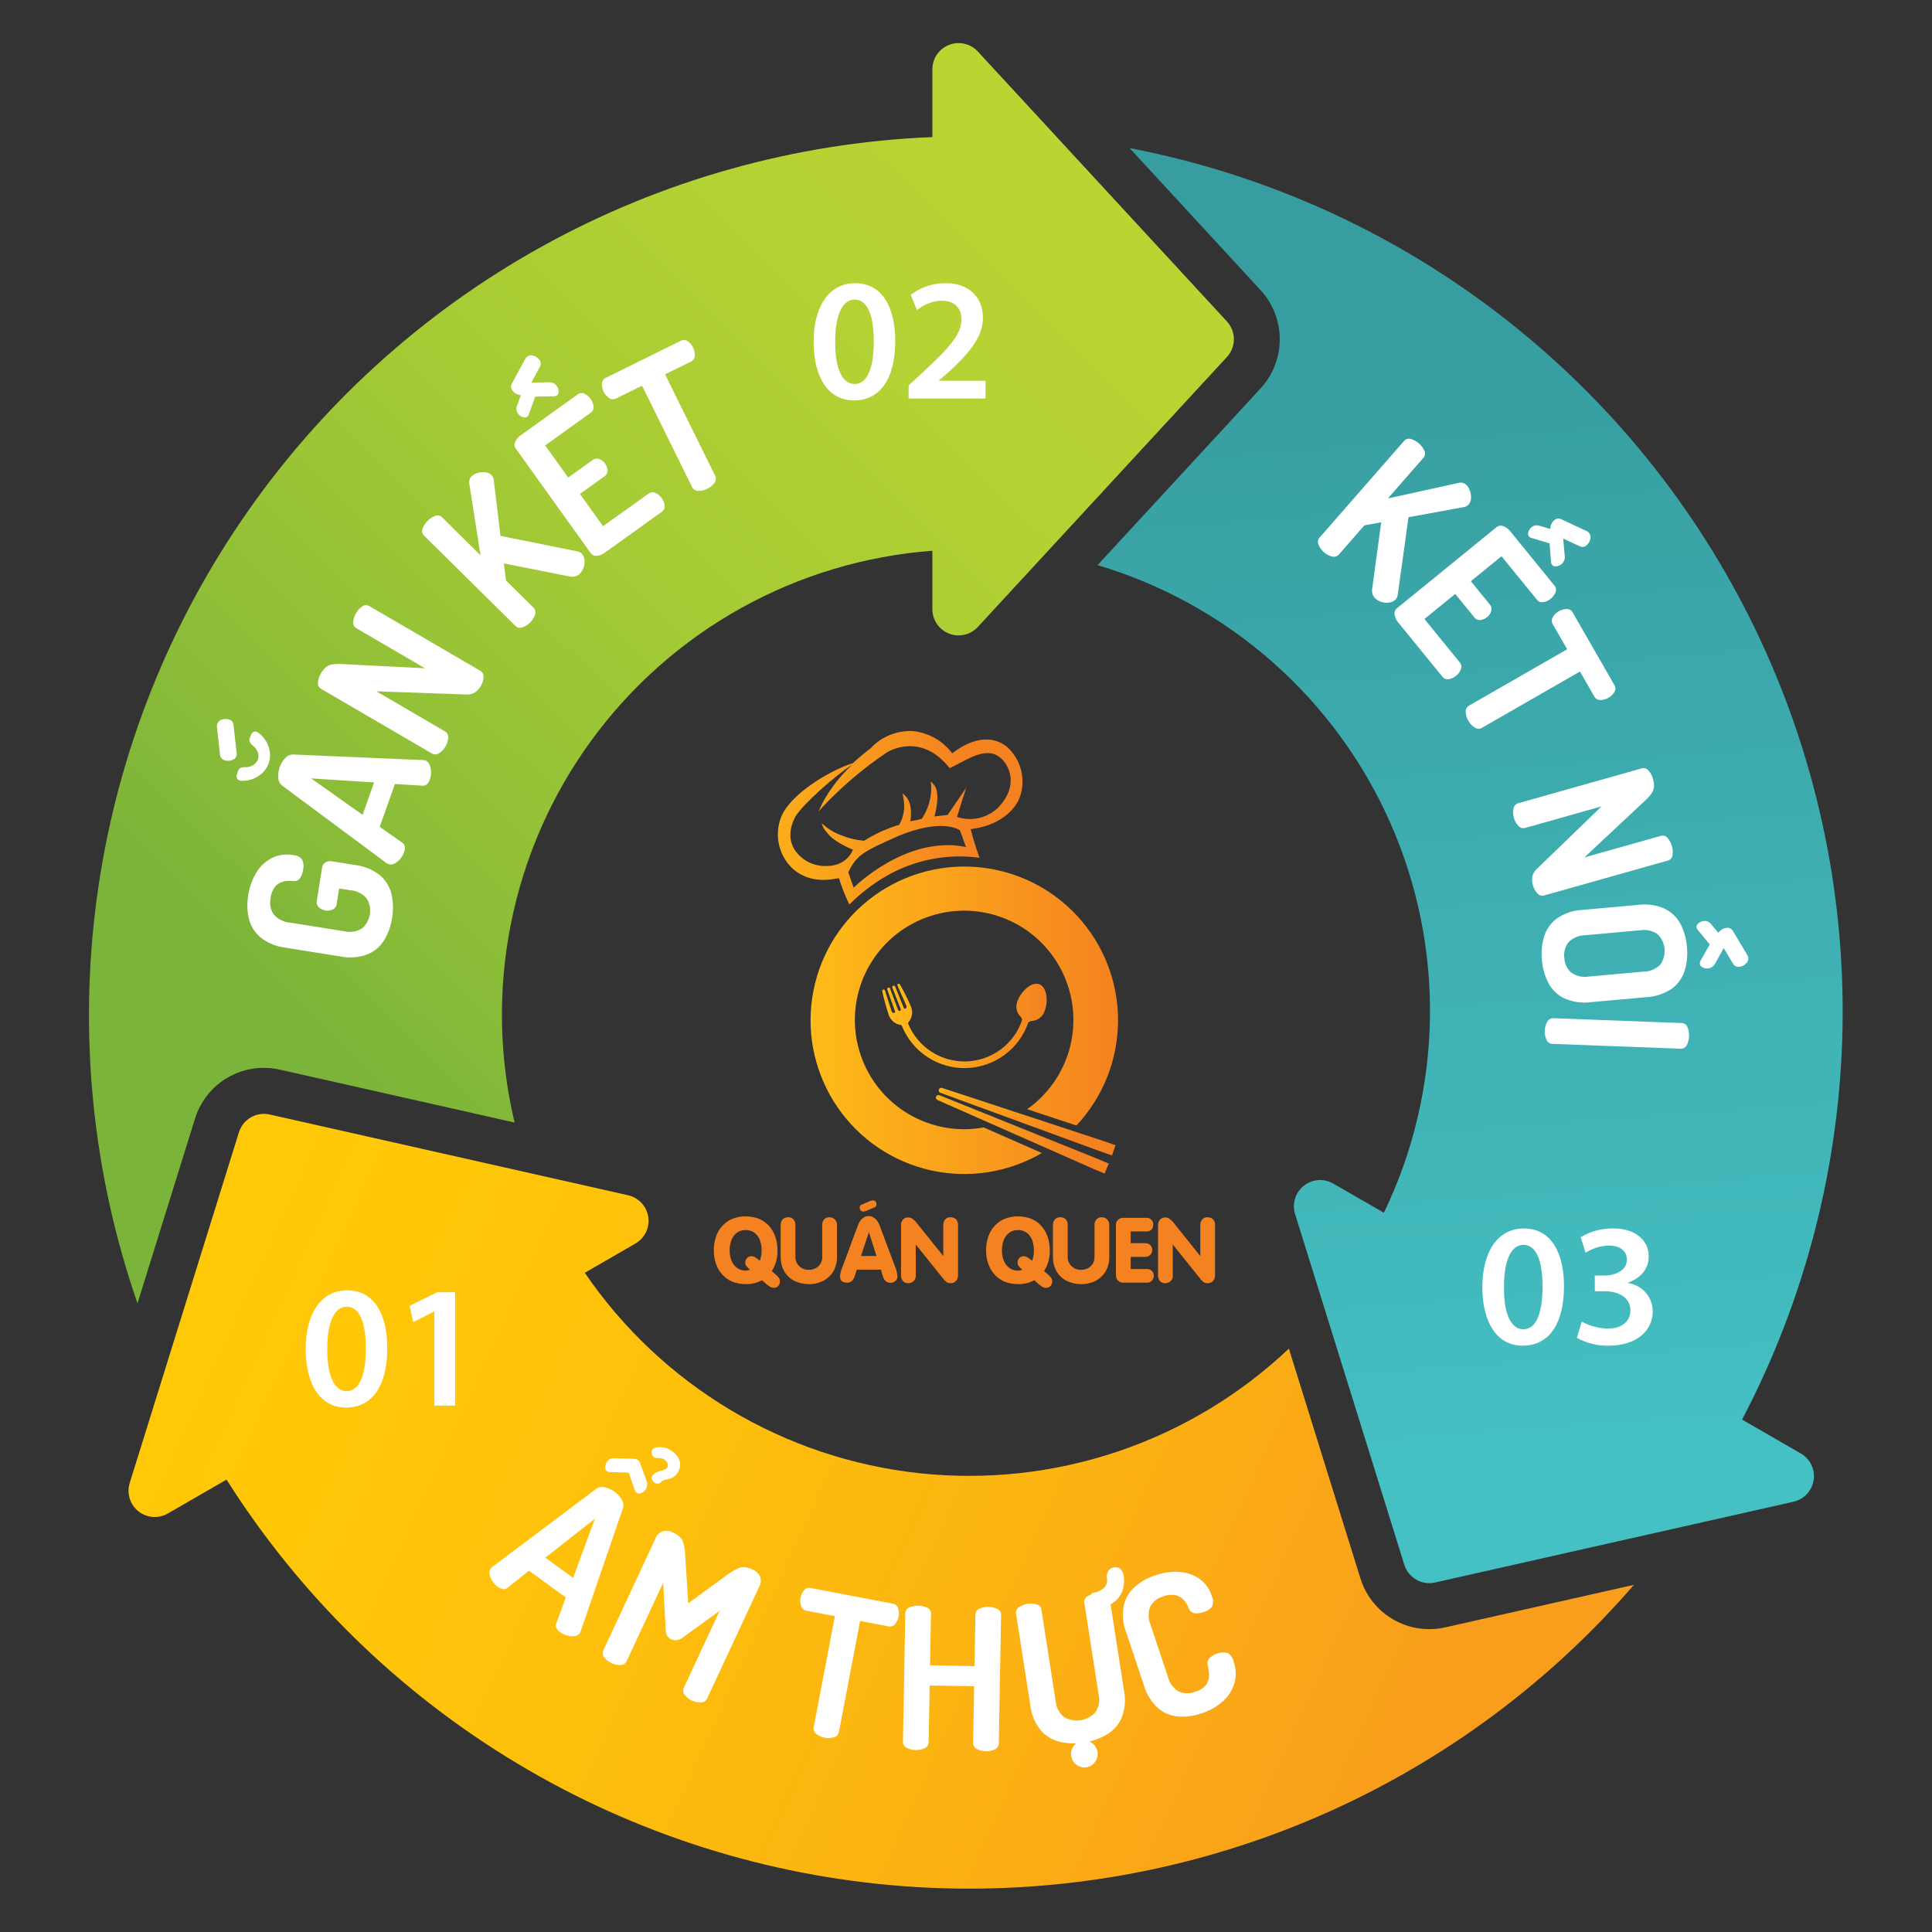 <svg width="380" height="380" viewBox="0 0 380 380" fill="none" xmlns="http://www.w3.org/2000/svg">
<rect x="0" y="0" width="380" height="380" fill="#333333" stroke="none"/>
<g opacity="0.35">
<path d="M352.759 295.372L282.271 311.259C281.007 311.547 279.68 311.348 278.557 310.701C277.433 310.054 276.596 309.006 276.211 307.768L254.723 238.781C254.416 237.79 254.415 236.73 254.721 235.739C255.026 234.748 255.623 233.872 256.433 233.226C257.244 232.579 258.231 232.192 259.265 232.115C260.299 232.038 261.332 232.275 262.23 232.794L272.196 238.528C277.945 226.597 281.034 213.56 281.25 200.318C281.466 187.077 278.804 173.946 273.448 161.834C268.092 149.722 260.17 138.917 250.229 130.167C240.288 121.416 228.565 114.929 215.871 111.153L247.977 76.356C250.377 73.725 251.707 70.293 251.707 66.733C251.707 63.172 250.377 59.74 247.977 57.11L222.166 29.12C248.659 34.211 273.594 45.432 294.975 61.884C316.357 78.337 333.591 99.564 345.3 123.87C357.009 148.175 362.867 174.883 362.407 201.857C361.946 228.832 355.18 255.324 342.648 279.216L354.188 285.872C355.089 286.389 355.813 287.165 356.265 288.1C356.717 289.035 356.876 290.084 356.721 291.111C356.567 292.138 356.106 293.094 355.399 293.854C354.692 294.615 353.772 295.144 352.759 295.372Z" fill="#231F20"/>
<path d="M241.325 63.228L192.33 10.133C191.627 9.371 190.71 8.838 189.699 8.605C188.688 8.372 187.63 8.45 186.664 8.827C185.697 9.205 184.868 9.865 184.283 10.722C183.698 11.579 183.385 12.592 183.385 13.63V26.96C156.428 28.05 130.1 35.435 106.508 48.524C82.915 61.612 62.714 80.04 47.52 102.335C32.325 124.629 22.56 150.17 19.005 176.914C15.449 203.658 18.203 230.863 27.045 256.353L38.36 220.015C39.251 217.118 41.05 214.584 43.49 212.788C45.931 210.991 48.885 210.026 51.916 210.037C52.968 210.037 54.016 210.154 55.042 210.385L101.218 220.793C98.148 207.911 97.911 194.516 100.522 181.533C103.134 168.551 108.532 156.29 116.344 145.596C124.156 134.903 134.195 126.033 145.77 119.598C157.344 113.163 170.177 109.317 183.382 108.325V119.821C183.382 120.858 183.695 121.872 184.28 122.728C184.865 123.585 185.694 124.246 186.661 124.623C187.627 125.001 188.684 125.079 189.695 124.846C190.706 124.613 191.624 124.08 192.327 123.318L241.321 70.222C242.201 69.27 242.69 68.022 242.691 66.726C242.691 65.43 242.203 64.181 241.325 63.228Z" fill="#231F20"/>
<path d="M51.185 219.141C51.45 219.102 51.718 219.085 51.986 219.089C51.964 219.089 51.94 219.081 51.916 219.081C51.671 219.083 51.427 219.103 51.185 219.141Z" fill="#231F20"/>
<path d="M281.204 311.379C280.938 311.383 280.671 311.366 280.407 311.329C280.648 311.366 280.891 311.385 281.134 311.387C281.157 311.387 281.181 311.379 281.204 311.379Z" fill="#231F20"/>
<path d="M284.259 320.083C280.777 320.869 277.127 320.314 274.036 318.529C270.945 316.744 268.639 313.861 267.579 310.453L253.505 265.259C243.883 274.359 232.402 281.261 219.853 285.491C207.304 289.721 193.987 291.176 180.82 289.758C167.654 288.339 154.952 284.08 143.592 277.274C132.232 270.468 122.485 261.278 115.023 250.338L124.979 244.59C125.879 244.072 126.602 243.294 127.052 242.358C127.502 241.423 127.66 240.373 127.504 239.346C127.348 238.32 126.885 237.364 126.177 236.605C125.469 235.845 124.548 235.317 123.535 235.09L53.05 219.208C51.786 218.923 50.461 219.124 49.339 219.772C48.216 220.42 47.379 221.467 46.994 222.705L25.511 291.686C25.203 292.677 25.2 293.738 25.504 294.73C25.808 295.722 26.404 296.599 27.214 297.247C28.024 297.895 29.011 298.283 30.046 298.361C31.08 298.44 32.114 298.204 33.013 297.685L44.556 291.02C58.98 313.82 78.539 332.928 101.67 346.815C124.801 360.702 150.861 368.982 177.765 370.993C204.669 373.004 231.671 368.691 256.609 358.397C281.548 348.104 303.731 332.117 321.384 311.714L284.259 320.083Z" fill="#231F20"/>
</g>
<path d="M352.758 295.372L282.271 311.258C281.007 311.547 279.68 311.348 278.557 310.701C277.433 310.053 276.595 309.006 276.211 307.768L254.723 238.781C254.416 237.79 254.415 236.73 254.72 235.739C255.025 234.748 255.622 233.872 256.433 233.225C257.244 232.579 258.231 232.192 259.265 232.115C260.299 232.038 261.332 232.274 262.23 232.794L272.196 238.528C277.945 226.597 281.034 213.56 281.25 200.318C281.466 187.076 278.804 173.946 273.448 161.834C268.092 149.721 260.169 138.917 250.228 130.166C240.287 121.416 228.565 114.929 215.871 111.153L247.977 76.355C250.377 73.725 251.707 70.293 251.707 66.733C251.707 63.172 250.377 59.74 247.977 57.11L222.165 29.12C248.659 34.211 273.594 45.432 294.975 61.884C316.356 78.337 333.591 99.564 345.3 123.869C357.009 148.175 362.867 174.883 362.407 201.857C361.946 228.832 355.179 255.324 342.648 279.216L354.188 285.872C355.088 286.388 355.812 287.165 356.264 288.1C356.716 289.034 356.876 290.084 356.721 291.111C356.567 292.137 356.106 293.094 355.399 293.854C354.692 294.614 353.771 295.144 352.758 295.372Z" fill="url(#paint0_linear_159_3269)"/>
<path d="M241.325 63.228L192.33 10.133C191.627 9.371 190.71 8.838 189.699 8.605C188.688 8.372 187.63 8.45 186.664 8.827C185.697 9.205 184.868 9.865 184.283 10.722C183.698 11.579 183.385 12.592 183.385 13.63V26.96C156.428 28.05 130.1 35.435 106.508 48.524C82.915 61.612 62.714 80.04 47.52 102.335C32.325 124.629 22.56 150.17 19.005 176.914C15.449 203.658 18.203 230.863 27.045 256.353L38.36 220.015C39.251 217.118 41.05 214.584 43.49 212.788C45.931 210.991 48.885 210.026 51.916 210.037C52.968 210.037 54.016 210.154 55.042 210.385L101.218 220.793C98.148 207.911 97.911 194.516 100.522 181.533C103.134 168.551 108.532 156.29 116.344 145.596C124.156 134.903 134.195 126.033 145.77 119.598C157.344 113.163 170.177 109.317 183.382 108.325V119.821C183.382 120.858 183.695 121.872 184.28 122.728C184.865 123.585 185.694 124.246 186.661 124.623C187.627 125.001 188.684 125.079 189.695 124.846C190.706 124.613 191.624 124.08 192.327 123.318L241.321 70.222C242.201 69.27 242.69 68.022 242.691 66.726C242.691 65.43 242.203 64.181 241.325 63.228Z" fill="url(#paint1_linear_159_3269)"/>
<path d="M51.185 219.14C51.45 219.102 51.718 219.085 51.986 219.089C51.964 219.089 51.94 219.081 51.916 219.081C51.671 219.083 51.427 219.103 51.185 219.14Z" fill="url(#paint2_linear_159_3269)"/>
<path d="M281.204 311.379C280.938 311.383 280.671 311.366 280.407 311.329C280.648 311.365 280.891 311.385 281.134 311.387C281.157 311.387 281.181 311.379 281.204 311.379Z" fill="url(#paint3_linear_159_3269)"/>
<path d="M284.259 320.083C280.777 320.869 277.127 320.314 274.036 318.529C270.945 316.744 268.639 313.861 267.579 310.453L253.505 265.259C243.883 274.359 232.402 281.261 219.853 285.491C207.304 289.721 193.987 291.176 180.82 289.758C167.654 288.339 154.952 284.08 143.592 277.274C132.232 270.468 122.485 261.278 115.023 250.338L124.979 244.59C125.879 244.072 126.602 243.294 127.052 242.358C127.502 241.423 127.66 240.373 127.504 239.346C127.348 238.32 126.885 237.364 126.177 236.605C125.469 235.845 124.548 235.317 123.535 235.09L53.05 219.208C51.786 218.923 50.461 219.124 49.339 219.772C48.216 220.42 47.379 221.467 46.994 222.705L25.511 291.686C25.203 292.677 25.2 293.738 25.504 294.73C25.808 295.722 26.404 296.599 27.214 297.247C28.024 297.895 29.011 298.283 30.046 298.361C31.08 298.44 32.114 298.204 33.013 297.685L44.556 291.02C58.98 313.82 78.539 332.928 101.67 346.815C124.801 360.702 150.861 368.982 177.765 370.993C204.669 373.004 231.671 368.691 256.609 358.397C281.548 348.104 303.731 332.117 321.384 311.714L284.259 320.083Z" fill="url(#paint4_linear_159_3269)"/>
<path d="M76.176 265.18C76.176 272.35 73.362 276.846 68.046 276.846C62.9 276.846 60.155 272.179 60.12 265.387C60.12 258.458 63.072 253.791 68.286 253.791C73.671 253.791 76.176 258.593 76.176 265.18ZM64.375 265.387C64.34 270.807 65.85 273.62 68.181 273.62C70.652 273.62 71.957 270.602 71.957 265.25C71.957 260.068 70.722 257.017 68.181 257.017C65.918 257.017 64.34 259.795 64.375 265.387Z" fill="white"/>
<path d="M85.434 257.977H85.364L81.282 260.035L80.562 256.845L85.981 254.169H89.516V276.468H85.434V257.977Z" fill="white"/>
<path d="M176.081 67.09C176.081 74.261 173.267 78.756 167.95 78.756C162.806 78.756 160.06 74.089 160.025 67.297C160.025 60.368 162.976 55.701 168.191 55.701C173.577 55.701 176.081 60.504 176.081 67.09ZM164.28 67.297C164.244 72.717 165.755 75.53 168.087 75.53C170.558 75.53 171.861 72.512 171.861 67.16C171.861 61.978 170.626 58.927 168.087 58.927C165.824 58.927 164.244 61.705 164.275 67.297H164.28Z" fill="white"/>
<path d="M178.716 78.378V75.805L181.359 73.369C186.607 68.497 189.078 65.822 189.112 62.871C189.112 60.882 188.044 59.135 185.133 59.135C183.385 59.223 181.712 59.873 180.363 60.988L179.128 57.999C181.093 56.484 183.51 55.674 185.991 55.701C190.93 55.701 193.331 58.824 193.331 62.459C193.331 66.37 190.518 69.526 186.642 73.133L184.687 74.814V74.883H193.846V78.382L178.716 78.378Z" fill="white"/>
<path d="M307.615 253.011C307.615 260.181 304.8 264.676 299.484 264.676C294.339 264.676 291.593 260.01 291.558 253.218C291.558 246.288 294.51 241.621 299.724 241.621C305.11 241.621 307.615 246.424 307.615 253.011ZM295.814 253.218C295.779 258.637 297.289 261.451 299.62 261.451C302.091 261.451 303.395 258.432 303.395 253.08C303.395 247.899 302.16 244.847 299.62 244.847C297.357 244.847 295.781 247.626 295.814 253.218Z" fill="white"/>
<path d="M311.109 259.94C312.666 260.801 314.407 261.272 316.186 261.313C319.41 261.313 320.715 259.498 320.68 257.745C320.68 255.104 318.21 253.972 315.636 253.972H313.68V250.884H315.569C317.524 250.884 319.994 249.992 319.994 247.763C319.994 246.253 318.862 244.983 316.426 244.983C314.806 245.031 313.228 245.517 311.863 246.391L310.902 243.337C312.838 242.175 315.061 241.58 317.318 241.621C321.916 241.621 324.282 244.16 324.282 247.076C324.282 249.409 322.91 251.332 320.165 252.29V252.36C321.518 252.534 322.761 253.194 323.664 254.216C324.567 255.238 325.069 256.554 325.075 257.918C325.075 261.691 321.92 264.677 316.396 264.677C314.214 264.73 312.057 264.197 310.152 263.132L311.109 259.94Z" fill="white"/>
<path d="M149.873 251.803C148.888 252.337 147.78 252.603 146.661 252.573C145.785 252.58 144.917 252.422 144.099 252.11C143.346 251.807 142.67 251.342 142.118 250.748C141.549 250.14 141.115 249.42 140.844 248.633C140.536 247.767 140.385 246.854 140.399 245.935C140.384 245.004 140.534 244.078 140.844 243.201C141.105 242.403 141.541 241.674 142.12 241.066C142.398 240.768 142.707 240.501 143.041 240.267C143.372 240.039 143.728 239.849 144.102 239.703C145.753 239.087 147.57 239.087 149.22 239.703C149.602 239.848 149.965 240.04 150.299 240.275C150.628 240.506 150.931 240.771 151.203 241.066C151.767 241.676 152.198 242.395 152.47 243.18C152.783 244.062 152.937 244.994 152.923 245.93C152.965 247.373 152.572 248.794 151.794 250.009C151.882 250.091 152.132 250.307 152.547 250.656C152.768 250.842 152.97 251.049 153.15 251.276C153.311 251.492 153.4 251.754 153.404 252.023C153.415 252.362 153.292 252.691 153.062 252.94C152.953 253.052 152.822 253.142 152.678 253.203C152.534 253.265 152.379 253.297 152.222 253.299C151.931 253.301 151.645 253.219 151.399 253.063C151.064 252.848 150.751 252.603 150.462 252.33C150.253 252.137 150.105 252.003 150.02 251.927C149.941 251.857 149.89 251.813 149.873 251.803ZM146.663 241.94C146.026 241.919 145.401 242.116 144.892 242.499C144.417 242.878 144.057 243.382 143.85 243.954C143.62 244.587 143.507 245.257 143.515 245.932C143.507 246.507 143.589 247.08 143.76 247.63C143.904 248.103 144.145 248.541 144.465 248.918C144.731 249.232 145.062 249.483 145.436 249.654C145.81 249.825 146.218 249.911 146.629 249.906C146.936 249.888 147.24 249.839 147.536 249.757C147.254 249.522 146.996 249.258 146.768 248.97C146.64 248.78 146.579 248.553 146.594 248.325C146.587 248.161 146.614 247.997 146.672 247.844C146.731 247.691 146.82 247.551 146.934 247.433C147.043 247.317 147.176 247.225 147.323 247.163C147.47 247.102 147.628 247.072 147.788 247.076C148.051 247.086 148.307 247.159 148.535 247.289C148.854 247.497 149.157 247.727 149.442 247.979C149.692 247.324 149.813 246.627 149.8 245.926C149.809 245.252 149.701 244.581 149.48 243.944C149.273 243.372 148.91 242.87 148.433 242.493C147.925 242.109 147.299 241.914 146.663 241.94Z" fill="#F58220"/>
<path d="M156.449 240.962V247.145C156.43 247.501 156.489 247.856 156.621 248.187C156.754 248.517 156.957 248.815 157.217 249.059C157.72 249.526 158.387 249.777 159.074 249.757C159.774 249.782 160.456 249.531 160.974 249.059C161.23 248.814 161.43 248.515 161.559 248.185C161.688 247.854 161.743 247.499 161.721 247.145V240.962C161.706 240.754 161.733 240.546 161.8 240.349C161.868 240.152 161.975 239.971 162.115 239.817C162.25 239.683 162.412 239.578 162.59 239.509C162.768 239.44 162.958 239.408 163.149 239.416C163.543 239.417 163.922 239.567 164.209 239.835C164.352 239.984 164.463 240.161 164.534 240.355C164.604 240.549 164.634 240.756 164.62 240.962V247.145C164.651 248.151 164.409 249.147 163.921 250.027C163.46 250.829 162.779 251.483 161.958 251.91C161.067 252.366 160.077 252.594 159.076 252.574C158.079 252.577 157.094 252.349 156.199 251.91C155.382 251.483 154.703 250.831 154.242 250.032C153.761 249.15 153.522 248.155 153.551 247.15V240.967C153.536 240.759 153.563 240.551 153.631 240.354C153.699 240.157 153.806 239.977 153.946 239.823C154.088 239.686 154.258 239.579 154.443 239.51C154.628 239.441 154.826 239.411 155.023 239.421C155.214 239.413 155.404 239.445 155.582 239.514C155.76 239.583 155.922 239.688 156.057 239.823C156.196 239.976 156.302 240.156 156.37 240.352C156.437 240.548 156.464 240.755 156.449 240.962Z" fill="#F58220"/>
<path d="M165.556 249.6L168.613 241.356C169.091 239.911 169.83 239.189 170.831 239.189C171.821 239.189 172.566 239.85 173.066 241.172L176.269 249.722C176.404 250.147 176.486 250.587 176.513 251.033C176.523 251.207 176.492 251.381 176.424 251.541C176.356 251.701 176.252 251.844 176.12 251.958C175.846 252.199 175.49 252.327 175.125 252.316C174.385 252.316 173.884 251.862 173.623 250.954L173.265 249.722H168.522L168.13 250.954C168.028 251.324 167.836 251.664 167.57 251.941C167.439 252.062 167.284 252.154 167.116 252.212C166.948 252.271 166.769 252.294 166.592 252.282C165.684 252.282 165.23 251.877 165.229 251.067C165.252 250.563 165.363 250.066 165.556 249.6ZM172.01 237.469L170.28 238.202C170.122 238.258 169.958 238.296 169.792 238.316C169.597 238.302 169.414 238.218 169.276 238.08C169.15 237.928 169.084 237.735 169.092 237.539C169.077 237.41 169.106 237.281 169.174 237.171C169.242 237.061 169.346 236.978 169.468 236.935L171.189 236.202C171.35 236.148 171.518 236.118 171.687 236.115C171.785 236.112 171.882 236.129 171.972 236.166C172.062 236.202 172.144 236.258 172.211 236.328C172.332 236.482 172.394 236.674 172.385 236.869C172.401 236.997 172.372 237.126 172.304 237.235C172.236 237.344 172.133 237.426 172.012 237.469H172.01ZM169.341 247.041H172.388L170.921 242.386H170.886L169.341 247.041Z" fill="#F58220"/>
<path d="M177.218 240.962C177.204 240.569 177.338 240.186 177.592 239.888C177.72 239.745 177.879 239.633 178.055 239.559C178.232 239.485 178.423 239.452 178.615 239.461C178.883 239.457 179.148 239.523 179.383 239.653C179.644 239.849 179.889 240.066 180.117 240.3L185.498 247.007H185.532V240.929C185.531 240.546 185.657 240.175 185.89 239.872C186.014 239.718 186.173 239.597 186.354 239.517C186.535 239.438 186.732 239.404 186.929 239.417C187.135 239.407 187.342 239.439 187.536 239.511C187.729 239.583 187.907 239.694 188.056 239.837C188.317 240.139 188.452 240.53 188.432 240.929V250.78C188.451 251.203 188.31 251.618 188.038 251.942C187.903 252.091 187.737 252.209 187.551 252.286C187.365 252.363 187.165 252.397 186.964 252.387C186.679 252.401 186.397 252.321 186.161 252.16C185.915 251.959 185.692 251.731 185.498 251.479L180.117 244.771V250.92C180.13 251.12 180.098 251.321 180.022 251.507C179.947 251.694 179.83 251.86 179.68 251.994C179.526 252.134 179.345 252.241 179.148 252.309C178.952 252.376 178.743 252.403 178.536 252.387C178.353 252.387 178.172 252.347 178.007 252.27C177.841 252.193 177.694 252.081 177.575 251.942C177.331 251.632 177.204 251.245 177.218 250.85V240.962Z" fill="#F58220"/>
<path d="M203.428 251.803C202.444 252.337 201.337 252.602 200.217 252.573C199.342 252.579 198.473 252.422 197.656 252.11C196.903 251.807 196.227 251.342 195.676 250.748C195.106 250.141 194.672 249.42 194.401 248.633C194.093 247.767 193.942 246.854 193.956 245.935C193.94 245.004 194.091 244.078 194.401 243.201C194.662 242.403 195.098 241.674 195.677 241.066C195.955 240.769 196.264 240.501 196.598 240.267C196.929 240.039 197.285 239.85 197.659 239.703C199.309 239.087 201.127 239.087 202.777 239.703C203.159 239.848 203.522 240.04 203.856 240.275C204.185 240.506 204.488 240.771 204.76 241.066C205.324 241.676 205.755 242.395 206.026 243.18C206.341 244.062 206.494 244.994 206.48 245.93C206.522 247.373 206.128 248.794 205.351 250.009C205.438 250.091 205.689 250.307 206.103 250.656C206.325 250.842 206.528 251.049 206.707 251.276C206.887 251.522 206.976 251.822 206.96 252.125C206.944 252.429 206.823 252.718 206.619 252.943C206.509 253.056 206.379 253.145 206.235 253.207C206.09 253.268 205.935 253.301 205.779 253.302C205.487 253.304 205.202 253.222 204.956 253.066C204.621 252.852 204.308 252.606 204.02 252.333L203.578 251.93C203.492 251.856 203.442 251.814 203.428 251.803ZM200.218 241.944C199.582 241.922 198.957 242.119 198.448 242.502C197.972 242.881 197.612 243.385 197.406 243.957C197.175 244.59 197.061 245.261 197.07 245.935C197.062 246.51 197.144 247.083 197.314 247.633C197.459 248.106 197.7 248.545 198.021 248.921C198.286 249.235 198.617 249.487 198.991 249.657C199.365 249.828 199.772 249.914 200.183 249.909C200.49 249.892 200.794 249.842 201.091 249.76C200.808 249.525 200.551 249.261 200.323 248.974C200.195 248.784 200.134 248.557 200.148 248.328C200.141 248.164 200.168 248 200.227 247.847C200.285 247.694 200.374 247.554 200.489 247.437C200.598 247.32 200.73 247.228 200.877 247.166C201.024 247.105 201.183 247.075 201.342 247.079C201.605 247.089 201.861 247.162 202.09 247.292C202.408 247.5 202.711 247.73 202.996 247.982C203.246 247.327 203.367 246.63 203.353 245.929C203.363 245.255 203.255 244.584 203.033 243.947C202.827 243.376 202.464 242.873 201.987 242.497C201.48 242.112 200.855 241.915 200.218 241.94V241.944Z" fill="#F58220"/>
<path d="M210.004 240.962V247.145C209.985 247.501 210.044 247.856 210.177 248.187C210.309 248.517 210.512 248.815 210.772 249.059C211.276 249.526 211.943 249.777 212.629 249.757C213.33 249.782 214.012 249.531 214.53 249.059C214.786 248.813 214.986 248.515 215.115 248.184C215.244 247.854 215.3 247.499 215.277 247.145V240.962C215.262 240.754 215.289 240.545 215.357 240.349C215.425 240.152 215.532 239.971 215.672 239.817C215.808 239.683 215.969 239.578 216.147 239.509C216.325 239.44 216.515 239.408 216.706 239.416C217.099 239.417 217.478 239.566 217.766 239.835C217.909 239.984 218.019 240.161 218.09 240.355C218.161 240.549 218.191 240.755 218.178 240.962V247.145C218.209 248.151 217.967 249.147 217.477 250.027C217.251 250.417 216.972 250.774 216.648 251.088C216.311 251.415 215.928 251.692 215.511 251.91C214.62 252.366 213.63 252.594 212.629 252.574C211.632 252.576 210.648 252.349 209.754 251.91C208.936 251.483 208.257 250.832 207.796 250.032C207.314 249.15 207.076 248.155 207.105 247.15V240.967C207.09 240.759 207.117 240.551 207.185 240.354C207.252 240.158 207.359 239.977 207.499 239.823C207.642 239.685 207.811 239.579 207.997 239.51C208.182 239.441 208.38 239.411 208.577 239.421C208.768 239.414 208.958 239.445 209.136 239.514C209.313 239.583 209.475 239.688 209.611 239.823C209.75 239.976 209.856 240.156 209.924 240.352C209.992 240.548 210.019 240.755 210.004 240.962Z" fill="#F58220"/>
<path d="M219.489 244.666V240.997C219.471 240.794 219.5 240.59 219.574 240.401C219.648 240.211 219.766 240.041 219.916 239.905C220.181 239.663 220.527 239.529 220.886 239.529H225.463C225.643 239.519 225.823 239.546 225.993 239.607C226.162 239.669 226.317 239.764 226.449 239.888C226.579 240.018 226.679 240.174 226.744 240.345C226.809 240.517 226.836 240.701 226.825 240.884C226.835 241.229 226.721 241.567 226.504 241.836C226.367 241.968 226.204 242.069 226.025 242.134C225.846 242.199 225.656 242.225 225.466 242.211H222.391V244.517H225.247C225.435 244.508 225.623 244.539 225.799 244.606C225.975 244.674 226.135 244.777 226.269 244.91C226.503 245.171 226.631 245.511 226.627 245.862C226.629 246.043 226.594 246.222 226.525 246.388C226.456 246.555 226.353 246.706 226.225 246.832C226.096 246.958 225.943 247.058 225.775 247.123C225.607 247.189 225.427 247.221 225.247 247.216H222.391V249.6H225.466C225.667 249.582 225.869 249.606 226.06 249.671C226.251 249.735 226.426 249.839 226.575 249.975C226.691 250.095 226.783 250.238 226.844 250.394C226.906 250.549 226.936 250.716 226.933 250.883C226.949 251.252 226.82 251.613 226.575 251.889C226.43 252.031 226.255 252.14 226.064 252.208C225.872 252.275 225.668 252.301 225.466 252.282H220.994C220.791 252.292 220.588 252.261 220.397 252.191C220.206 252.12 220.032 252.011 219.884 251.871C219.624 251.595 219.483 251.228 219.492 250.849L219.489 244.666Z" fill="#F58220"/>
<path d="M227.77 240.962C227.756 240.569 227.89 240.186 228.145 239.888C228.273 239.745 228.431 239.633 228.608 239.559C228.785 239.485 228.975 239.452 229.167 239.461C229.435 239.457 229.7 239.523 229.935 239.653C230.196 239.85 230.442 240.066 230.67 240.3L236.049 247.007H236.085V240.929C236.084 240.546 236.209 240.175 236.442 239.872C236.566 239.718 236.726 239.596 236.907 239.517C237.087 239.438 237.285 239.404 237.482 239.417C237.688 239.407 237.895 239.439 238.088 239.511C238.282 239.583 238.459 239.694 238.608 239.837C238.869 240.139 239.004 240.53 238.984 240.929V250.78C239.003 251.203 238.862 251.617 238.591 251.942C238.456 252.091 238.289 252.208 238.103 252.285C237.918 252.362 237.717 252.397 237.516 252.387C237.231 252.401 236.949 252.321 236.713 252.16C236.467 251.959 236.244 251.731 236.049 251.479L230.67 244.771V250.92C230.683 251.12 230.651 251.321 230.575 251.507C230.499 251.694 230.382 251.86 230.232 251.994C230.078 252.134 229.897 252.241 229.701 252.308C229.504 252.376 229.296 252.403 229.089 252.387C228.906 252.387 228.726 252.347 228.56 252.27C228.394 252.193 228.247 252.081 228.128 251.942C227.884 251.632 227.757 251.245 227.771 250.85L227.77 240.962Z" fill="#F58220"/>
<path d="M198.041 146.877C196.393 145.548 192.819 143.969 187.275 148.157C186.354 146.929 185.187 145.907 183.849 145.156C182.511 144.404 181.03 143.941 179.502 143.795C177.971 143.726 176.443 143.99 175.023 144.567C173.603 145.145 172.325 146.023 171.277 147.141C171.134 147.248 169.581 148.411 167.732 150.119C164.843 150.92 156.417 155.136 153.837 160.233C153.138 161.764 152.867 163.456 153.053 165.129C153.24 166.802 153.877 168.393 154.896 169.733C156.132 171.357 159.046 173.917 164.603 172.787C164.687 172.768 164.772 172.755 164.858 172.747C164.908 172.744 164.958 172.738 165.008 172.728C165.532 174.393 166.167 176.021 166.908 177.601L167.085 177.892L167.322 177.648C169.337 175.655 171.591 173.919 174.033 172.481C179.515 169.234 185.917 167.891 192.242 168.662L192.669 168.722L192.531 168.318C191.903 166.6 191.366 164.85 190.921 163.076C192.297 162.938 198.103 162.071 200.458 157.142C201.159 155.39 201.303 153.464 200.87 151.628C200.438 149.791 199.45 148.132 198.041 146.877ZM167.91 174.598L166.842 171.581C168.49 168.26 169.492 167.599 176.867 164.353C185.024 161.028 188.387 163.038 188.795 163.286C188.85 163.32 188.821 163.401 188.854 163.458C188.99 163.69 189.446 165.177 190.016 166.599C178.275 164.175 167.91 174.594 167.91 174.594V174.598ZM196.471 158.694C195.423 159.765 194.095 160.519 192.638 160.87C191.181 161.222 189.655 161.156 188.235 160.68C188.768 158.882 189.479 156.691 189.487 156.669L190.051 154.93L186.39 160.286L183.795 160.586C184.129 159.372 184.996 155.669 183.606 154.256L183.048 153.687L183.155 154.475C183.256 156.803 182.613 159.102 181.319 161.039C180.572 161.246 179.813 161.409 179.047 161.527C179.212 160.559 179.482 158.004 178.105 156.59L177.539 156.008L177.656 156.812C177.668 156.891 177.683 156.982 177.702 157.083C178.05 158.84 177.755 160.664 176.871 162.222C174.434 162.954 172.107 164.013 169.954 165.371C168.809 165.263 167.678 165.037 166.58 164.696L165.031 164.126C164.193 163.779 163.4 163.332 162.67 162.793L161.613 161.939L161.88 162.639L162.094 163.04L162.692 163.8C163.881 165.441 166.889 166.769 167.764 167.13C167.452 167.917 166.131 170.466 162.213 170.332C161.008 170.325 159.823 170.013 158.77 169.427C157.717 168.84 156.829 167.997 156.189 166.976C155.441 165.667 154.886 163.487 156.482 160.547C157.987 158.112 164.417 152.416 167.6 150.421C165.253 152.602 163.278 155.153 161.754 157.971L161.007 159.598L161.91 158.595C165.671 154.619 169.859 151.07 174.399 148.013C174.665 147.844 180.962 143.909 186.667 150.927L186.798 151.089L186.985 150.999C187.544 150.73 188.115 150.428 188.692 150.121C191.834 148.457 195.083 146.737 197.536 149.832C199.527 152.566 199.137 155.796 196.471 158.694Z" fill="url(#paint5_linear_159_3269)"/>
<path d="M189.694 222.101C184.561 222.116 179.593 220.294 175.687 216.964C171.782 213.634 169.197 209.016 168.4 203.945C167.603 198.875 168.647 193.687 171.343 189.32C174.039 184.952 178.209 181.694 183.099 180.134C187.989 178.574 193.275 178.815 198.003 180.814C202.73 182.813 206.586 186.438 208.873 191.032C211.16 195.627 211.727 200.889 210.472 205.866C209.216 210.842 206.221 215.205 202.029 218.166L211.719 221.368C216.948 215.795 219.873 208.448 219.906 200.805C219.938 193.162 217.075 185.791 211.893 180.173C206.71 174.556 199.593 171.109 191.973 170.527C184.352 169.944 176.794 172.268 170.817 177.033C164.841 181.797 160.891 188.647 159.761 196.206C158.631 203.765 160.405 211.471 164.726 217.775C169.047 224.079 175.595 228.512 183.053 230.184C190.511 231.856 198.325 230.641 204.924 226.785L193.473 221.747C192.227 221.977 190.962 222.095 189.694 222.101Z" fill="url(#paint6_linear_159_3269)"/>
<path d="M218.084 228.867L215.757 227.885L184.819 215.433L184.798 215.425L184.774 215.415C184.697 215.384 184.614 215.373 184.531 215.381C184.449 215.389 184.369 215.417 184.3 215.463C184.231 215.508 184.173 215.57 184.133 215.642C184.092 215.715 184.07 215.796 184.067 215.878C184.067 215.977 184.095 216.074 184.148 216.157C184.202 216.239 184.278 216.305 184.367 216.346L214.902 229.832L217.259 230.825L218.084 228.867Z" fill="url(#paint7_linear_159_3269)"/>
<path d="M218.713 227.253L216.327 226.424L185.011 214.957L184.989 214.95L184.965 214.94C184.912 214.92 184.862 214.892 184.818 214.856C184.712 214.767 184.645 214.64 184.633 214.503C184.62 214.365 184.663 214.228 184.751 214.122C184.817 214.049 184.902 213.996 184.997 213.971C185.091 213.945 185.192 213.947 185.285 213.977L216.994 224.407L219.41 225.246L218.713 227.253Z" fill="url(#paint8_linear_159_3269)"/>
<path d="M204.427 193.586C204.13 193.499 203.817 193.478 203.51 193.524C203.203 193.57 202.91 193.681 202.651 193.851C202.61 193.874 202.571 193.887 202.53 193.911C202.194 194.115 201.883 194.359 201.603 194.636C201.563 194.675 201.527 194.72 201.489 194.76C200.928 195.325 200.485 195.997 200.187 196.735C199.93 197.272 199.847 197.875 199.95 198.461C200.053 199.047 200.337 199.586 200.762 200.003C200.901 200.17 201 200.367 201.052 200.578C200.28 202.901 198.815 204.931 196.853 206.395C194.891 207.859 192.528 208.687 190.082 208.766C187.635 208.845 185.224 208.173 183.171 206.839C181.119 205.505 179.525 203.574 178.604 201.306C178.625 201.165 178.688 201.034 178.784 200.929C179.131 200.491 179.345 199.961 179.399 199.404C179.453 198.847 179.346 198.286 179.09 197.789C178.892 197.27 178.427 196.287 177.843 195.164L177.742 194.968C177.513 194.533 177.269 194.082 177.014 193.626C177 193.601 176.972 193.592 176.952 193.574C176.918 193.541 176.877 193.517 176.832 193.503C176.783 193.486 176.73 193.486 176.681 193.503C176.646 193.516 176.615 193.536 176.588 193.562C176.562 193.587 176.541 193.618 176.526 193.652C176.512 193.686 176.505 193.722 176.505 193.759C176.505 193.796 176.513 193.832 176.528 193.866L176.665 194.176L176.765 194.402L177.613 196.323L177.729 196.588L178.252 197.774C178.282 197.826 178.302 197.883 178.31 197.943C178.318 198.003 178.315 198.063 178.299 198.121C178.284 198.18 178.257 198.234 178.22 198.282C178.183 198.329 178.138 198.369 178.085 198.399C178.036 198.411 177.984 198.407 177.937 198.388C177.889 198.369 177.849 198.336 177.822 198.293C177.798 198.263 177.767 198.246 177.752 198.207L177.646 197.948L176.611 195.401L176.514 195.16L176.055 194.029C176.028 193.964 175.977 193.911 175.912 193.883C175.847 193.855 175.774 193.853 175.707 193.878L175.672 193.892C175.639 193.905 175.608 193.924 175.582 193.948C175.556 193.973 175.535 194.003 175.52 194.035C175.506 194.068 175.498 194.103 175.497 194.139C175.496 194.175 175.502 194.211 175.515 194.244L176.414 196.56L176.54 196.88L177.139 198.425C177.173 198.491 177.18 198.567 177.159 198.638C177.138 198.71 177.09 198.77 177.026 198.806L176.996 198.817L176.966 198.829C176.867 198.866 176.762 198.8 176.688 198.696C176.669 198.668 176.64 198.653 176.628 198.619L176.483 198.231L175.056 194.412C175.044 194.378 175.025 194.347 175 194.321C174.976 194.295 174.946 194.274 174.914 194.259C174.881 194.244 174.846 194.236 174.81 194.235C174.774 194.234 174.738 194.24 174.705 194.253L174.671 194.265C174.604 194.291 174.551 194.341 174.521 194.405C174.491 194.47 174.487 194.543 174.511 194.61L176.02 198.858C176.051 198.923 176.057 198.998 176.035 199.066C176.013 199.135 175.966 199.193 175.903 199.228C175.844 199.24 175.783 199.241 175.724 199.229C175.665 199.218 175.608 199.195 175.558 199.162C175.508 199.129 175.464 199.086 175.431 199.036C175.397 198.986 175.373 198.93 175.361 198.871L174.053 194.803C174.041 194.768 174.023 194.736 173.999 194.708C173.975 194.681 173.945 194.658 173.912 194.642C173.879 194.627 173.843 194.618 173.806 194.616C173.769 194.615 173.733 194.621 173.698 194.634C173.637 194.656 173.587 194.701 173.555 194.758C173.524 194.815 173.515 194.882 173.529 194.945C173.846 196.464 174.252 197.963 174.744 199.435C174.883 199.977 175.176 200.468 175.586 200.848C175.997 201.228 176.509 201.482 177.06 201.578C177.159 201.588 177.256 201.621 177.342 201.672C178.339 204.201 180.089 206.363 182.354 207.866C184.62 209.369 187.292 210.14 190.01 210.076C192.728 210.011 195.36 209.114 197.552 207.505C199.744 205.896 201.389 203.653 202.265 201.08C202.453 200.939 202.673 200.846 202.905 200.811C203.499 200.781 204.069 200.567 204.535 200.198C205.001 199.829 205.341 199.323 205.505 198.752C206.211 196.893 205.895 194.145 204.427 193.586Z" fill="url(#paint9_linear_159_3269)"/>
<path d="M97.868 312.087C97.473 311.793 97.134 311.432 96.866 311.019C96.589 310.618 96.395 310.166 96.294 309.689C96.246 309.488 96.241 309.28 96.281 309.077C96.321 308.874 96.404 308.683 96.524 308.515C96.605 308.412 96.692 308.315 96.786 308.224L117.227 292.862C117.476 292.684 117.762 292.563 118.063 292.508C118.365 292.453 118.675 292.464 118.971 292.542C119.66 292.695 120.31 292.988 120.88 293.403C121.451 293.817 121.93 294.345 122.287 294.954C122.448 295.211 122.551 295.501 122.589 295.803C122.627 296.104 122.599 296.41 122.507 296.7L114.2 320.882C114.158 321.008 114.103 321.129 114.034 321.243C113.908 321.405 113.749 321.539 113.568 321.635C113.386 321.73 113.186 321.786 112.981 321.798C112.488 321.853 111.989 321.808 111.513 321.668C111.039 321.539 110.591 321.327 110.19 321.042C109.887 320.834 109.635 320.56 109.452 320.242C109.373 320.088 109.331 319.918 109.328 319.745C109.324 319.572 109.36 319.401 109.433 319.244L111.278 314.194L104.049 308.937L99.846 312.272C99.717 312.391 99.562 312.477 99.393 312.526C99.225 312.574 99.047 312.583 98.875 312.551C98.51 312.471 98.166 312.312 97.868 312.087ZM107.261 306.373L112.731 310.35L117.012 298.715L107.261 306.373ZM119.376 289.376C119.254 289.276 119.16 289.147 119.102 289C119.045 288.853 119.026 288.694 119.048 288.538C119.056 288.157 119.182 287.787 119.409 287.479C119.582 287.242 119.817 287.056 120.087 286.94C120.357 286.824 120.654 286.782 120.946 286.82L124.803 286.933C125.037 286.947 125.262 287.027 125.451 287.165C125.64 287.303 125.786 287.492 125.871 287.71L127.159 291.289C127.278 291.57 127.322 291.877 127.287 292.18C127.252 292.483 127.139 292.772 126.96 293.018C126.744 293.314 126.447 293.54 126.106 293.669C125.961 293.741 125.8 293.772 125.639 293.76C125.479 293.749 125.324 293.695 125.191 293.604C125.139 293.563 125.094 293.514 125.057 293.458C125.009 293.393 124.961 293.326 124.914 293.258L123.648 289.647L119.79 289.534L119.556 289.46C119.492 289.442 119.431 289.414 119.376 289.376ZM129.341 284.657C129.81 284.619 130.283 284.647 130.745 284.742C131.258 284.86 131.74 285.087 132.158 285.409C132.783 285.804 133.279 286.374 133.585 287.047C133.778 287.536 133.824 288.07 133.716 288.584C133.624 289.025 133.443 289.441 133.183 289.809C132.976 290.103 132.712 290.352 132.408 290.543C132.083 290.733 131.727 290.864 131.357 290.932C131.052 290.999 130.785 291.068 130.556 291.145C130.356 291.198 130.179 291.313 130.051 291.474C129.98 291.575 129.886 291.659 129.777 291.717C129.668 291.776 129.547 291.808 129.423 291.811C129.142 291.82 128.867 291.73 128.646 291.557C128.435 291.403 128.282 291.182 128.213 290.93C128.171 290.812 128.16 290.685 128.178 290.561C128.197 290.437 128.245 290.319 128.319 290.217C128.458 290.027 128.638 289.871 128.846 289.76C129.085 289.628 129.33 289.51 129.582 289.406C129.939 289.313 130.266 289.214 130.565 289.112C130.812 289.043 131.033 288.901 131.197 288.705C131.285 288.591 131.344 288.457 131.367 288.315C131.391 288.173 131.379 288.028 131.333 287.892C131.236 287.593 131.043 287.335 130.785 287.157C130.554 286.982 130.282 286.867 129.995 286.823C129.73 286.784 129.462 286.766 129.194 286.769C128.97 286.767 128.751 286.699 128.565 286.575C128.452 286.483 128.361 286.366 128.299 286.234C128.237 286.102 128.206 285.957 128.207 285.811C128.158 285.657 128.159 285.492 128.21 285.338C128.261 285.185 128.359 285.051 128.49 284.957C128.737 284.774 129.034 284.67 129.341 284.659V284.657Z" fill="white"/>
<path d="M120.286 327.12C119.739 326.871 119.26 326.493 118.891 326.019C118.718 325.832 118.605 325.598 118.565 325.347C118.526 325.096 118.562 324.839 118.669 324.609L128.924 302.59C129.043 302.24 129.248 301.926 129.518 301.674C129.789 301.423 130.117 301.242 130.475 301.148C131.084 301.027 131.717 301.104 132.28 301.367C132.766 301.58 133.219 301.863 133.625 302.207C133.979 302.539 134.243 302.957 134.389 303.42C134.593 304.086 134.711 304.775 134.741 305.471L135.364 315.364L143.37 309.493C143.951 309.098 144.563 308.752 145.202 308.46C145.641 308.261 146.127 308.19 146.604 308.256C147.123 308.344 147.626 308.506 148.099 308.736C148.671 308.996 149.143 309.434 149.446 309.985C149.598 310.32 149.666 310.687 149.645 311.054C149.623 311.422 149.512 311.778 149.322 312.093L139.067 334.111C138.96 334.341 138.786 334.535 138.568 334.666C138.35 334.798 138.098 334.862 137.844 334.849C137.244 334.866 136.648 334.743 136.104 334.489C135.56 334.236 135.082 333.859 134.709 333.389C134.536 333.202 134.422 332.968 134.383 332.717C134.343 332.465 134.379 332.208 134.487 331.977L141.543 316.829L134.043 322.254C133.726 322.468 133.357 322.593 132.976 322.614C132.651 322.628 132.327 322.565 132.031 322.431C131.757 322.299 131.517 322.107 131.329 321.869C131.098 321.561 130.964 321.193 130.943 320.81L130.435 311.31L123.249 326.74C123.144 326.97 122.974 327.163 122.76 327.296C122.545 327.429 122.296 327.495 122.044 327.487C121.437 327.511 120.833 327.385 120.286 327.12Z" fill="white"/>
<path d="M162.218 341.787C161.62 341.681 161.056 341.431 160.577 341.058C160.368 340.916 160.206 340.717 160.109 340.484C160.013 340.251 159.988 339.995 160.035 339.748L164.21 317.873L158.598 316.806C158.362 316.762 158.143 316.655 157.964 316.495C157.785 316.335 157.653 316.129 157.584 315.9C157.39 315.374 157.347 314.804 157.462 314.255C157.561 313.728 157.791 313.234 158.131 312.819C158.28 312.619 158.485 312.467 158.719 312.382C158.954 312.297 159.208 312.282 159.451 312.339L175.597 315.42C175.848 315.452 176.084 315.558 176.274 315.725C176.465 315.892 176.601 316.112 176.665 316.356C176.817 316.868 176.843 317.409 176.741 317.933C176.645 318.483 176.404 318.997 176.041 319.422C175.891 319.613 175.689 319.758 175.461 319.84C175.232 319.922 174.984 319.938 174.747 319.886L169.173 318.819L164.999 340.694C164.951 340.943 164.83 341.173 164.651 341.354C164.472 341.535 164.243 341.658 163.993 341.709C163.417 341.876 162.808 341.903 162.218 341.787Z" fill="white"/>
<path d="M180.1 344.218C179.499 344.213 178.908 344.062 178.378 343.779C178.144 343.679 177.945 343.512 177.807 343.298C177.669 343.084 177.598 342.834 177.602 342.58L178.058 317.323C178.055 317.066 178.132 316.815 178.279 316.605C178.425 316.394 178.634 316.235 178.875 316.148C179.428 315.915 180.022 315.8 180.621 315.811C181.221 315.822 181.811 315.958 182.354 316.211C182.588 316.31 182.786 316.477 182.921 316.692C183.056 316.906 183.122 317.157 183.11 317.41L182.926 327.551L191.669 327.707L191.852 317.567C191.849 317.31 191.927 317.059 192.074 316.849C192.22 316.639 192.429 316.479 192.671 316.393C193.222 316.159 193.817 316.044 194.416 316.055C195.014 316.065 195.604 316.202 196.147 316.455C196.381 316.553 196.579 316.721 196.714 316.936C196.849 317.15 196.915 317.401 196.903 317.655L196.448 342.912C196.446 343.164 196.369 343.411 196.227 343.62C196.085 343.828 195.884 343.991 195.65 344.086C195.105 344.345 194.507 344.474 193.904 344.463C193.3 344.452 192.708 344.301 192.172 344.023C191.938 343.923 191.74 343.755 191.601 343.541C191.463 343.328 191.392 343.078 191.396 342.823L191.598 331.672L182.855 331.515L182.654 342.666C182.652 342.919 182.575 343.165 182.432 343.374C182.29 343.583 182.09 343.745 181.856 343.84C181.31 344.108 180.707 344.238 180.1 344.218Z" fill="white"/>
<path d="M213.226 342.716C211.627 342.993 209.989 342.947 208.408 342.583C206.953 342.231 205.645 341.43 204.672 340.293C203.541 338.874 202.838 337.163 202.644 335.359L199.843 317.387C199.796 317.137 199.828 316.88 199.932 316.649C200.037 316.418 200.21 316.225 200.429 316.096C200.933 315.772 201.499 315.557 202.091 315.465C202.683 315.373 203.287 315.406 203.866 315.562C204.116 315.615 204.344 315.744 204.517 315.932C204.691 316.12 204.802 316.357 204.835 316.611L207.636 334.583C207.682 335.19 207.85 335.782 208.131 336.323C208.411 336.864 208.798 337.343 209.268 337.73C210.256 338.302 211.41 338.519 212.538 338.344C213.666 338.169 214.7 337.614 215.469 336.77C215.804 336.259 216.032 335.685 216.137 335.084C216.243 334.482 216.225 333.865 216.083 333.271L213.28 315.293C213.233 315.047 213.261 314.791 213.362 314.561C213.463 314.331 213.632 314.138 213.846 314.006C214.353 313.666 214.932 313.447 215.537 313.366C216.126 313.268 216.729 313.302 217.303 313.464C217.554 313.517 217.781 313.646 217.955 313.834C218.128 314.022 218.239 314.259 218.273 314.512L221.073 332.484C221.437 334.261 221.288 336.105 220.646 337.801C220.06 339.185 219.051 340.348 217.764 341.123C216.371 341.948 214.829 342.49 213.226 342.716ZM213.713 347.597C213.365 347.659 213.009 347.647 212.666 347.561C212.324 347.475 212.003 347.318 211.726 347.099C211.17 346.685 210.798 346.068 210.692 345.383C210.585 344.697 210.751 343.997 211.155 343.433C211.356 343.145 211.615 342.902 211.915 342.72C212.215 342.538 212.55 342.42 212.898 342.375C213.235 342.32 213.579 342.336 213.909 342.419C214.24 342.503 214.55 342.654 214.82 342.862C215.1 343.063 215.338 343.318 215.519 343.612C215.7 343.906 215.821 344.234 215.874 344.575C215.927 344.916 215.912 345.265 215.829 345.6C215.746 345.935 215.598 346.251 215.392 346.528C215.201 346.813 214.954 347.055 214.665 347.239C214.376 347.423 214.051 347.545 213.713 347.597ZM215.216 316.604L214.706 313.34C215.58 313.252 216.408 312.912 217.091 312.36C217.358 312.116 217.555 311.805 217.663 311.46C217.772 311.115 217.788 310.748 217.709 310.395C217.643 309.944 217.723 309.483 217.938 309.081C218.045 308.864 218.205 308.679 218.404 308.541C218.603 308.403 218.833 308.319 219.073 308.294C219.324 308.225 219.589 308.228 219.837 308.303C220.086 308.379 220.308 308.524 220.477 308.721C220.75 309.055 220.933 309.452 221.011 309.876C221.174 310.863 221.096 311.874 220.783 312.823C220.447 313.795 219.814 314.637 218.974 315.229C217.849 315.982 216.56 316.453 215.216 316.604Z" fill="white"/>
<path d="M236.261 337.02C234.81 337.52 233.273 337.719 231.743 337.606C230.269 337.494 228.87 336.913 227.749 335.949C226.42 334.721 225.456 333.15 224.963 331.409L221.529 321.124C220.878 319.437 220.705 317.602 221.029 315.822C221.346 314.377 222.116 313.072 223.228 312.096C224.394 311.081 225.754 310.314 227.226 309.84C228.777 309.288 230.426 309.065 232.068 309.187C233.469 309.287 234.818 309.764 235.97 310.567C237.101 311.398 237.931 312.573 238.338 313.915C238.498 314.24 238.585 314.596 238.593 314.957C238.6 315.319 238.528 315.678 238.382 316.009C237.963 316.537 237.382 316.912 236.729 317.077C236.157 317.29 235.542 317.363 234.935 317.29C234.682 317.257 234.444 317.153 234.248 316.99C234.052 316.827 233.907 316.612 233.828 316.369C233.703 316.018 233.543 315.68 233.349 315.362C233.112 314.968 232.809 314.618 232.451 314.329C232.029 313.999 231.526 313.785 230.995 313.709C230.243 313.626 229.482 313.725 228.777 314C228.237 314.141 227.732 314.394 227.294 314.741C226.856 315.088 226.495 315.522 226.233 316.016C225.791 317.152 225.809 318.416 226.285 319.538L229.719 329.824C229.863 330.416 230.122 330.974 230.483 331.466C230.844 331.957 231.299 332.372 231.821 332.687C232.339 332.916 232.897 333.038 233.463 333.046C234.029 333.054 234.591 332.948 235.114 332.734C235.812 332.538 236.45 332.171 236.971 331.666C237.342 331.285 237.601 330.808 237.718 330.288C237.815 329.818 237.833 329.334 237.772 328.858C237.71 328.386 237.639 327.946 237.559 327.535C237.481 327.289 237.472 327.026 237.533 326.775C237.593 326.524 237.722 326.294 237.904 326.11C238.332 325.706 238.849 325.407 239.414 325.237C240.047 324.968 240.753 324.919 241.417 325.101C241.73 325.277 242 325.518 242.21 325.809C242.42 326.1 242.565 326.432 242.634 326.784C243.123 328.149 243.181 329.631 242.802 331.03C242.403 332.416 241.617 333.659 240.537 334.613C239.297 335.708 237.84 336.528 236.261 337.02Z" fill="white"/>
<path d="M260.388 108.605C259.932 108.213 259.577 107.717 259.353 107.159C259.24 106.932 259.196 106.676 259.229 106.424C259.261 106.172 259.368 105.935 259.535 105.744L276.163 86.727C276.326 86.529 276.547 86.388 276.794 86.322C277.041 86.256 277.303 86.268 277.543 86.357C278.115 86.527 278.642 86.822 279.088 87.219C279.546 87.608 279.911 88.096 280.155 88.647C280.271 88.873 280.315 89.129 280.28 89.38C280.245 89.632 280.134 89.867 279.961 90.053L272.977 98.038L286.847 94.987C287.106 94.909 287.382 94.899 287.647 94.959C287.911 95.018 288.156 95.145 288.357 95.328C288.707 95.646 288.966 96.051 289.11 96.502C289.278 96.978 289.354 97.482 289.334 97.987C289.327 98.443 289.162 98.883 288.866 99.231C288.759 99.347 288.636 99.448 288.501 99.531C288.339 99.634 288.157 99.703 287.967 99.733L277.03 101.731L274.914 117.022C274.872 117.338 274.739 117.635 274.531 117.876C274.234 118.202 273.836 118.418 273.402 118.49C272.908 118.585 272.4 118.572 271.912 118.451C271.422 118.341 270.967 118.112 270.587 117.783C270.324 117.559 270.121 117.275 269.993 116.955C269.868 116.61 269.829 116.239 269.88 115.875L271.67 102.727L268.351 103.335L263.334 109.07C263.169 109.261 262.951 109.399 262.707 109.466C262.464 109.534 262.206 109.528 261.966 109.45C261.379 109.302 260.837 109.012 260.388 108.605Z" fill="white"/>
<path d="M274.945 122.349C274.606 121.938 274.385 121.443 274.305 120.917C274.255 120.678 274.273 120.431 274.358 120.203C274.442 119.974 274.589 119.774 274.782 119.625L294.34 103.699C294.525 103.541 294.751 103.438 294.991 103.401C295.232 103.365 295.478 103.397 295.702 103.493C296.201 103.679 296.641 103.997 296.974 104.412L305.711 115.14C305.881 115.324 305.993 115.553 306.034 115.799C306.075 116.046 306.043 116.299 305.942 116.528C305.743 117.003 305.429 117.422 305.029 117.747C304.605 118.112 304.088 118.351 303.535 118.436C303.299 118.476 303.056 118.45 302.834 118.361C302.611 118.272 302.417 118.124 302.273 117.933L295.328 109.406L289.302 114.316L293.031 118.896C293.187 119.07 293.295 119.281 293.345 119.509C293.394 119.737 293.383 119.974 293.313 120.196C293.163 120.677 292.869 121.099 292.471 121.408C292.112 121.694 291.682 121.878 291.227 121.942C290.986 121.98 290.739 121.949 290.514 121.852C290.289 121.756 290.096 121.598 289.957 121.397L286.228 116.818L280.169 121.749L287.115 130.278C287.272 130.458 287.377 130.678 287.419 130.913C287.46 131.149 287.437 131.391 287.351 131.615C287.155 132.138 286.817 132.597 286.374 132.937C285.974 133.261 285.5 133.481 284.995 133.577C284.75 133.632 284.494 133.613 284.26 133.523C284.026 133.432 283.824 133.275 283.679 133.07L274.945 122.349ZM300.73 105.513C300.637 105.385 300.579 105.236 300.56 105.08C300.541 104.923 300.563 104.764 300.623 104.618C300.729 104.252 300.946 103.928 301.243 103.689C301.472 103.503 301.746 103.383 302.037 103.34C302.329 103.297 302.626 103.333 302.899 103.444L306.598 104.541C306.821 104.613 307.018 104.748 307.166 104.93C307.314 105.112 307.406 105.332 307.432 105.565L307.764 109.356C307.805 109.658 307.768 109.966 307.656 110.25C307.544 110.534 307.36 110.784 307.123 110.976C306.838 111.206 306.492 111.348 306.127 111.385C305.97 111.417 305.806 111.406 305.654 111.354C305.501 111.302 305.366 111.21 305.261 111.088C305.221 111.035 305.189 110.977 305.168 110.914C305.139 110.838 305.11 110.761 305.081 110.684L304.781 106.869L301.082 105.771C301.011 105.729 300.942 105.684 300.874 105.64C300.819 105.606 300.771 105.563 300.73 105.513ZM305.172 104.753C305.04 104.577 304.953 104.37 304.92 104.152C304.887 103.935 304.908 103.712 304.982 103.504C305.08 103.055 305.321 102.649 305.667 102.346C305.843 102.177 306.065 102.063 306.306 102.019C306.546 101.974 306.794 102.002 307.019 102.097L312.186 104.504C312.328 104.601 312.456 104.716 312.566 104.847C312.703 105.021 312.795 105.227 312.832 105.445C312.87 105.664 312.851 105.888 312.78 106.098C312.672 106.55 312.422 106.956 312.068 107.256C311.888 107.42 311.664 107.525 311.424 107.56C311.184 107.594 310.939 107.556 310.722 107.449L305.633 105.077C305.556 105.019 305.473 104.969 305.386 104.927C305.302 104.886 305.23 104.827 305.174 104.753H305.172Z" fill="white"/>
<path d="M288.807 141.775C288.496 141.254 288.319 140.663 288.291 140.057C288.261 139.806 288.306 139.552 288.42 139.327C288.534 139.102 288.712 138.916 288.931 138.792L308.241 127.699L305.396 122.746C305.275 122.539 305.214 122.302 305.218 122.062C305.223 121.822 305.293 121.588 305.422 121.385C305.694 120.896 306.099 120.493 306.59 120.222C307.054 119.954 307.579 119.807 308.115 119.795C308.364 119.778 308.612 119.834 308.829 119.957C309.047 120.079 309.223 120.262 309.338 120.483L317.526 134.737C317.666 134.948 317.739 135.195 317.737 135.448C317.734 135.701 317.657 135.948 317.513 136.156C317.224 136.606 316.83 136.978 316.365 137.242C315.886 137.528 315.339 137.68 314.781 137.683C314.538 137.693 314.297 137.634 314.085 137.514C313.873 137.393 313.7 137.216 313.584 137.002L310.759 132.082L291.447 143.173C291.227 143.3 290.974 143.358 290.72 143.34C290.466 143.322 290.224 143.229 290.023 143.073C289.519 142.745 289.102 142.299 288.807 141.775Z" fill="white"/>
<path d="M297.76 160.85C297.591 160.273 297.565 159.664 297.683 159.075C297.712 158.822 297.815 158.584 297.979 158.39C298.144 158.196 298.363 158.055 298.607 157.986L322.881 151.135C323.127 151.06 323.391 151.062 323.637 151.141C323.883 151.219 324.099 151.371 324.256 151.575C324.654 152.023 324.943 152.556 325.101 153.134C325.255 153.629 325.332 154.145 325.33 154.664C325.301 155.124 325.154 155.568 324.903 155.955C324.521 156.526 324.062 157.043 323.539 157.491L311.626 168.645L326.662 164.403C326.907 164.328 327.168 164.33 327.411 164.409C327.654 164.489 327.866 164.643 328.018 164.848C328.402 165.309 328.684 165.844 328.847 166.421C329.01 166.998 329.05 167.602 328.964 168.195C328.937 168.446 328.833 168.684 328.667 168.875C328.5 169.065 328.28 169.201 328.034 169.262L303.727 176.124C303.484 176.193 303.227 176.19 302.986 176.114C302.746 176.038 302.533 175.893 302.374 175.697C301.961 175.252 301.662 174.712 301.507 174.124C301.347 173.577 301.309 173.002 301.395 172.439C301.504 171.85 301.809 171.316 302.26 170.923L315.016 158.601L299.979 162.844C299.737 162.914 299.479 162.911 299.238 162.835C298.998 162.759 298.785 162.613 298.627 162.417C298.213 161.974 297.916 161.435 297.76 160.85Z" fill="white"/>
<path d="M303.273 188.81C303.107 187.234 303.262 185.64 303.73 184.126C304.178 182.716 305.066 181.487 306.263 180.618C307.764 179.609 309.514 179.033 311.321 178.954L322.121 177.982C323.913 177.736 325.739 177.991 327.396 178.717C328.724 179.354 329.815 180.397 330.513 181.694C331.247 183.106 331.685 184.653 331.8 186.241C331.965 187.823 331.811 189.424 331.346 190.946C330.901 192.36 330.014 193.595 328.815 194.468C327.313 195.478 325.563 196.054 323.755 196.134L312.956 197.106C311.163 197.351 309.338 197.097 307.681 196.37C306.344 195.725 305.251 194.668 304.56 193.355C303.831 191.941 303.393 190.396 303.273 188.81ZM307.686 188.413C307.705 188.959 307.834 189.497 308.066 189.992C308.299 190.487 308.629 190.931 309.037 191.295C309.535 191.648 310.097 191.898 310.692 192.033C311.287 192.167 311.902 192.182 312.503 192.076L323.302 191.104C323.912 191.1 324.515 190.976 325.076 190.737C325.638 190.499 326.146 190.152 326.573 189.716C327.198 188.818 327.488 187.729 327.39 186.639C327.293 185.549 326.814 184.528 326.039 183.756C325.542 183.403 324.98 183.152 324.385 183.019C323.791 182.885 323.175 182.871 322.575 182.976L311.776 183.948C311.166 183.951 310.563 184.075 310.002 184.314C309.44 184.552 308.932 184.899 308.506 185.335C308.167 185.766 307.92 186.261 307.779 186.79C307.639 187.319 307.607 187.871 307.686 188.413ZM333.675 182.366C333.671 182.208 333.708 182.052 333.78 181.913C333.853 181.773 333.96 181.654 334.092 181.567C334.385 181.322 334.746 181.173 335.127 181.14C335.42 181.115 335.714 181.169 335.98 181.296C336.245 181.423 336.471 181.619 336.635 181.863L339.09 184.842C339.235 185.027 339.322 185.249 339.343 185.483C339.364 185.716 339.317 185.951 339.208 186.158L337.361 189.484C337.228 189.759 337.026 189.994 336.775 190.168C336.524 190.341 336.232 190.446 335.929 190.473C335.564 190.505 335.197 190.431 334.874 190.259C334.725 190.198 334.596 190.098 334.499 189.969C334.402 189.841 334.341 189.689 334.322 189.529C334.318 189.463 334.325 189.396 334.342 189.332C334.361 189.253 334.379 189.172 334.399 189.093L336.285 185.762L333.83 182.782C333.797 182.707 333.764 182.633 333.732 182.558C333.703 182.497 333.684 182.432 333.674 182.366H333.675ZM337.784 184.221C337.773 184.001 337.816 183.781 337.911 183.582C338.005 183.383 338.147 183.21 338.325 183.079C338.658 182.761 339.084 182.558 339.541 182.501C339.781 182.46 340.029 182.489 340.253 182.587C340.477 182.685 340.667 182.846 340.8 183.051L343.737 187.938C343.801 188.096 343.842 188.263 343.86 188.433C343.877 188.654 343.839 188.876 343.748 189.079C343.657 189.282 343.517 189.458 343.34 189.592C342.998 189.907 342.564 190.104 342.103 190.154C341.863 190.189 341.618 190.151 341.399 190.046C341.181 189.94 340.999 189.771 340.878 189.561L337.988 184.748C337.957 184.657 337.916 184.569 337.866 184.487C337.819 184.405 337.791 184.315 337.784 184.221Z" fill="white"/>
<path d="M303.83 202.726C303.848 202.127 304.01 201.541 304.303 201.018C304.408 200.786 304.579 200.59 304.796 200.456C305.012 200.322 305.263 200.256 305.518 200.265L330.761 201.216C331.017 201.219 331.266 201.301 331.472 201.452C331.679 201.602 331.834 201.814 331.915 202.056C332.138 202.613 332.241 203.21 332.219 203.809C332.196 204.407 332.049 204.995 331.785 205.533C331.682 205.765 331.511 205.959 331.293 206.09C331.076 206.221 330.824 206.282 330.571 206.264L305.328 205.314C305.076 205.306 304.832 205.224 304.627 205.078C304.421 204.932 304.263 204.729 304.173 204.493C303.915 203.941 303.797 203.334 303.83 202.726Z" fill="white"/>
<path d="M77.122 180.532C76.898 182.101 76.357 183.608 75.531 184.961C74.753 186.215 73.593 187.188 72.222 187.736C70.519 188.348 68.68 188.479 66.908 188.113L56.199 186.405C54.401 186.204 52.694 185.51 51.265 184.4C50.133 183.458 49.33 182.179 48.973 180.75C48.608 179.253 48.554 177.698 48.812 176.18C49.04 174.552 49.597 172.987 50.449 171.581C51.185 170.371 52.24 169.387 53.499 168.739C54.783 168.113 56.235 167.916 57.641 168.178C57.99 168.187 58.334 168.275 58.645 168.433C58.957 168.592 59.23 168.818 59.443 169.096C59.716 169.71 59.779 170.397 59.624 171.051C59.544 171.648 59.333 172.22 59.004 172.724C58.859 172.941 58.654 173.112 58.414 173.213C58.174 173.315 57.909 173.344 57.652 173.296C57.038 173.224 56.416 173.251 55.811 173.377C55.188 173.511 54.621 173.833 54.187 174.299C53.63 174.992 53.291 175.836 53.214 176.722C53.098 177.259 53.093 177.814 53.2 178.352C53.307 178.89 53.524 179.401 53.837 179.852C54.633 180.781 55.765 181.357 56.985 181.453L67.692 183.168C68.882 183.456 70.138 183.259 71.183 182.622C72.02 181.912 72.576 180.925 72.748 179.841C72.92 178.757 72.698 177.646 72.122 176.712C71.326 175.782 70.194 175.207 68.974 175.111L66.709 174.751L66.215 177.859C66.186 178.086 66.098 178.302 65.959 178.484C65.819 178.666 65.634 178.808 65.422 178.895C64.981 179.094 64.492 179.16 64.014 179.084C63.536 179.008 63.091 178.794 62.734 178.468C62.559 178.319 62.427 178.127 62.351 177.911C62.275 177.695 62.257 177.463 62.3 177.238L63.337 170.713C63.358 170.492 63.428 170.279 63.544 170.089C63.659 169.9 63.816 169.739 64.003 169.62C64.362 169.402 64.787 169.323 65.2 169.396L69.767 170.123C71.565 170.323 73.272 171.017 74.701 172.126C75.838 173.079 76.64 174.372 76.988 175.815C77.348 177.363 77.394 178.967 77.122 180.532Z" fill="white"/>
<path d="M46.512 148.716C46.429 148.92 46.298 149.101 46.129 149.243C45.96 149.385 45.759 149.482 45.544 149.528C45.108 149.677 44.636 149.683 44.197 149.545C43.961 149.482 43.749 149.352 43.586 149.169C43.423 148.987 43.318 148.761 43.283 148.519L42.652 142.853C42.661 142.682 42.693 142.513 42.748 142.351C42.825 142.142 42.952 141.957 43.119 141.811C43.286 141.665 43.487 141.563 43.703 141.515C44.145 141.372 44.621 141.375 45.061 141.522C45.294 141.59 45.501 141.726 45.656 141.913C45.81 142.1 45.904 142.329 45.927 142.57L46.547 148.152C46.536 148.248 46.536 148.344 46.547 148.44C46.557 148.533 46.545 148.628 46.512 148.716ZM52.851 150.139C52.456 151.232 51.685 152.15 50.677 152.728C49.689 153.359 48.522 153.648 47.354 153.55C47.204 153.546 47.058 153.503 46.93 153.426C46.802 153.348 46.697 153.237 46.625 153.106C46.565 152.966 46.534 152.815 46.534 152.663C46.534 152.511 46.565 152.361 46.625 152.221L46.838 151.635C46.874 151.509 46.935 151.392 47.017 151.29C47.099 151.188 47.201 151.104 47.316 151.043C47.561 150.933 47.826 150.879 48.093 150.885C48.673 150.946 49.257 150.813 49.752 150.506C50.197 150.257 50.542 149.862 50.727 149.387C50.901 148.899 50.885 148.364 50.682 147.887C50.462 147.355 50.095 146.896 49.624 146.564C49.413 146.399 49.242 146.19 49.12 145.951C49.069 145.831 49.043 145.701 49.043 145.57C49.043 145.44 49.069 145.31 49.12 145.19L49.334 144.603C49.378 144.459 49.451 144.327 49.548 144.212C49.646 144.098 49.765 144.005 49.9 143.938C50.041 143.879 50.196 143.86 50.346 143.885C50.498 143.909 50.639 143.976 50.754 144.077C51.702 144.736 52.412 145.683 52.782 146.777C53.206 147.854 53.231 149.046 52.851 150.139ZM79.464 167.655C79.295 168.117 79.046 168.545 78.727 168.92C78.422 169.299 78.044 169.614 77.615 169.845C77.436 169.949 77.236 170.013 77.03 170.033C76.823 170.052 76.615 170.027 76.42 169.958C76.299 169.909 76.182 169.853 76.067 169.792L55.535 154.554C55.293 154.365 55.097 154.125 54.958 153.851C54.82 153.578 54.743 153.277 54.734 152.97C54.684 152.267 54.78 151.56 55.016 150.896C55.252 150.231 55.623 149.622 56.105 149.107C56.306 148.88 56.554 148.698 56.832 148.576C57.11 148.454 57.411 148.394 57.715 148.4L83.258 149.498C83.392 149.502 83.524 149.521 83.652 149.556C83.844 149.63 84.017 149.745 84.16 149.892C84.304 150.04 84.414 150.216 84.483 150.41C84.676 150.866 84.775 151.357 84.775 151.853C84.786 152.344 84.711 152.834 84.552 153.299C84.438 153.649 84.247 153.968 83.993 154.234C83.867 154.353 83.716 154.442 83.551 154.494C83.386 154.547 83.211 154.561 83.04 154.536L77.675 154.201L74.686 162.626L79.077 165.708C79.228 165.799 79.355 165.923 79.449 166.071C79.543 166.219 79.601 166.387 79.62 166.562C79.648 166.933 79.595 167.306 79.464 167.655ZM71.318 160.274L73.578 153.9L61.203 153.099L71.318 160.274Z" fill="white"/>
<path d="M87.619 146.834C87.32 147.355 86.9 147.798 86.394 148.123C86.193 148.278 85.949 148.369 85.696 148.385C85.442 148.401 85.189 148.341 84.969 148.213L63.182 135.504C62.956 135.379 62.774 135.188 62.66 134.957C62.545 134.725 62.504 134.465 62.542 134.209C62.587 133.612 62.77 133.033 63.076 132.519C63.325 132.064 63.642 131.65 64.017 131.291C64.367 130.992 64.788 130.788 65.239 130.7C65.916 130.578 66.607 130.55 67.292 130.614L83.592 131.439L70.098 123.567C69.874 123.444 69.694 123.255 69.583 123.026C69.471 122.796 69.433 122.538 69.475 122.286C69.54 121.691 69.731 121.115 70.033 120.598C70.335 120.08 70.742 119.632 71.229 119.282C71.428 119.126 71.671 119.035 71.924 119.021C72.177 119.008 72.428 119.073 72.643 119.207L94.466 131.933C94.684 132.058 94.861 132.246 94.973 132.471C95.085 132.697 95.128 132.951 95.097 133.201C95.066 133.809 94.886 134.399 94.573 134.921C94.29 135.416 93.903 135.843 93.437 136.171C92.939 136.501 92.343 136.652 91.748 136.598L74.022 135.977L87.517 143.849C87.736 143.975 87.912 144.162 88.025 144.388C88.137 144.613 88.18 144.867 88.149 145.117C88.116 145.724 87.933 146.314 87.619 146.834Z" fill="white"/>
<path d="M104.287 122.433C103.868 122.863 103.352 123.187 102.781 123.376C102.547 123.476 102.289 123.504 102.039 123.457C101.789 123.409 101.559 123.288 101.378 123.109L83.413 105.354C83.227 105.178 83.1 104.949 83.049 104.698C82.999 104.447 83.027 104.186 83.131 103.952C83.343 103.392 83.67 102.882 84.092 102.456C84.513 102.03 85.019 101.697 85.577 101.479C85.809 101.378 86.067 101.35 86.315 101.401C86.563 101.451 86.79 101.576 86.965 101.76L94.51 109.218L92.314 95.189C92.251 94.925 92.257 94.65 92.332 94.389C92.407 94.129 92.548 93.892 92.741 93.702C93.081 93.372 93.501 93.138 93.96 93.022C94.445 92.883 94.953 92.838 95.455 92.89C95.91 92.924 96.339 93.116 96.667 93.433C96.777 93.547 96.87 93.676 96.945 93.815C97.038 93.984 97.095 94.171 97.111 94.364L98.44 105.404L113.573 108.449C113.885 108.511 114.172 108.662 114.4 108.884C114.707 109.2 114.899 109.61 114.944 110.048C115.01 110.547 114.966 111.054 114.814 111.534C114.675 112.016 114.418 112.456 114.067 112.815C113.829 113.064 113.532 113.25 113.204 113.355C112.852 113.461 112.48 113.477 112.12 113.403L99.11 110.814L99.513 114.164L104.929 119.52C105.11 119.696 105.235 119.921 105.288 120.168C105.342 120.415 105.321 120.672 105.228 120.907C105.044 121.485 104.72 122.009 104.287 122.433Z" fill="white"/>
<path d="M103.185 77.5C103.001 77.621 102.789 77.694 102.57 77.714C102.35 77.734 102.129 77.699 101.926 77.613C101.483 77.486 101.092 77.219 100.811 76.854C100.653 76.668 100.553 76.439 100.524 76.197C100.495 75.954 100.537 75.708 100.647 75.49L103.367 70.479C103.472 70.344 103.595 70.223 103.732 70.122C103.914 69.995 104.125 69.915 104.345 69.891C104.566 69.866 104.789 69.898 104.994 69.982C105.438 70.119 105.826 70.395 106.101 70.77C106.253 70.959 106.344 71.189 106.363 71.43C106.382 71.672 106.328 71.914 106.208 72.124L103.539 77.056C103.476 77.129 103.42 77.208 103.374 77.293C103.328 77.376 103.263 77.447 103.185 77.5ZM118.891 108.75C118.457 109.063 117.948 109.254 117.416 109.303C117.175 109.338 116.929 109.304 116.707 109.206C116.484 109.107 116.294 108.949 116.157 108.747L101.463 88.253C101.316 88.059 101.227 87.827 101.205 87.585C101.183 87.342 101.23 87.098 101.34 86.881C101.557 86.394 101.901 85.975 102.336 85.668L113.585 77.601C113.778 77.442 114.014 77.344 114.264 77.318C114.513 77.292 114.764 77.341 114.986 77.457C115.449 77.685 115.848 78.023 116.148 78.442C116.486 78.887 116.693 79.418 116.744 79.975C116.769 80.213 116.728 80.453 116.626 80.669C116.524 80.886 116.365 81.07 116.166 81.203L107.226 87.607L111.755 93.925L116.559 90.484C116.741 90.339 116.959 90.245 117.189 90.21C117.419 90.174 117.655 90.2 117.872 90.283C118.343 90.462 118.748 90.781 119.031 91.198C119.295 91.574 119.453 92.013 119.489 92.471C119.512 92.715 119.466 92.959 119.356 93.177C119.246 93.396 119.077 93.579 118.868 93.705L114.065 97.148L118.616 103.497L127.555 97.092C127.744 96.946 127.97 96.854 128.208 96.827C128.445 96.8 128.686 96.838 128.903 96.939C129.414 97.166 129.851 97.533 130.164 97.996C130.465 98.414 130.657 98.901 130.723 99.412C130.761 99.659 130.726 99.912 130.622 100.14C130.518 100.368 130.349 100.56 130.137 100.693L118.891 108.75ZM103.671 81.978C103.537 82.061 103.385 82.109 103.227 82.118C103.07 82.126 102.913 82.094 102.772 82.025C102.413 81.896 102.101 81.66 101.88 81.349C101.71 81.109 101.606 80.828 101.581 80.535C101.556 80.242 101.61 79.947 101.737 79.681L103.059 76.052C103.146 75.834 103.294 75.645 103.486 75.509C103.677 75.374 103.902 75.295 104.136 75.282L107.94 75.186C108.244 75.161 108.549 75.216 108.826 75.345C109.102 75.474 109.341 75.672 109.518 75.92C109.731 76.218 109.851 76.572 109.865 76.937C109.888 77.098 109.868 77.262 109.807 77.412C109.745 77.562 109.645 77.693 109.516 77.791C109.459 77.826 109.398 77.854 109.334 77.872L109.102 77.945L105.274 78.01L103.952 81.639L103.808 81.839C103.77 81.892 103.724 81.939 103.671 81.978Z" fill="white"/>
<path d="M139.112 96.139C138.571 96.416 137.97 96.556 137.362 96.547C137.111 96.56 136.861 96.499 136.643 96.371C136.426 96.243 136.252 96.054 136.141 95.827L126.285 75.859L121.161 78.388C120.947 78.496 120.708 78.543 120.47 78.524C120.231 78.505 120.002 78.421 119.808 78.281C119.335 77.978 118.958 77.549 118.718 77.042C118.48 76.561 118.366 76.028 118.388 75.492C118.387 75.244 118.459 75 118.594 74.792C118.729 74.583 118.922 74.419 119.149 74.318L133.89 67.034C134.11 66.909 134.362 66.852 134.614 66.871C134.866 66.89 135.107 66.984 135.306 67.141C135.736 67.457 136.084 67.873 136.319 68.353C136.573 68.85 136.69 69.406 136.656 69.963C136.651 70.206 136.578 70.443 136.445 70.647C136.312 70.851 136.124 71.013 135.903 71.115L130.814 73.626L140.671 93.594C140.784 93.823 140.826 94.079 140.792 94.332C140.759 94.584 140.65 94.82 140.481 95.011C140.122 95.491 139.652 95.878 139.112 96.139Z" fill="white"/>
<defs>
<linearGradient id="paint0_linear_159_3269" x1="282.679" y1="64.331" x2="299.981" y2="297.113" gradientUnits="userSpaceOnUse">
<stop stop-color="#379DA0"/>
<stop offset="1" stop-color="#45C1C4"/>
</linearGradient>
<linearGradient id="paint1_linear_159_3269" x1="44.116" y1="190.046" x2="206.12" y2="26.47" gradientUnits="userSpaceOnUse">
<stop stop-color="#7BB43A"/>
<stop offset="0.157" stop-color="#8ABC38"/>
<stop offset="0.481" stop-color="#A4CA35"/>
<stop offset="0.773" stop-color="#B4D233"/>
<stop offset="1" stop-color="#BAD532"/>
</linearGradient>
<linearGradient id="paint2_linear_159_3269" x1="51.374" y1="219.327" x2="51.797" y2="218.9" gradientUnits="userSpaceOnUse">
<stop stop-color="#7BB43A"/>
<stop offset="0.157" stop-color="#8ABC38"/>
<stop offset="0.481" stop-color="#A4CA35"/>
<stop offset="0.773" stop-color="#B4D233"/>
<stop offset="1" stop-color="#BAD532"/>
</linearGradient>
<linearGradient id="paint3_linear_159_3269" x1="293.292" y1="317.047" x2="62.066" y2="211.688" gradientUnits="userSpaceOnUse">
<stop stop-color="#F99D1C"/>
<stop offset="0.355" stop-color="#FCB411"/>
<stop offset="0.717" stop-color="#FEC30A"/>
<stop offset="1" stop-color="#FFC907"/>
</linearGradient>
<linearGradient id="paint4_linear_159_3269" x1="277.306" y1="352.119" x2="46.097" y2="246.738" gradientUnits="userSpaceOnUse">
<stop stop-color="#F99D1C"/>
<stop offset="0.355" stop-color="#FCB411"/>
<stop offset="0.717" stop-color="#FEC30A"/>
<stop offset="1" stop-color="#FFC907"/>
</linearGradient>
<linearGradient id="paint5_linear_159_3269" x1="141.184" y1="163.965" x2="189.952" y2="159.109" gradientUnits="userSpaceOnUse">
<stop stop-color="#FEBC18"/>
<stop offset="1" stop-color="#F58220"/>
</linearGradient>
<linearGradient id="paint6_linear_159_3269" x1="159.449" y1="200.67" x2="219.939" y2="200.67" gradientUnits="userSpaceOnUse">
<stop stop-color="#FEBC18"/>
<stop offset="0.996" stop-color="#F58220"/>
</linearGradient>
<linearGradient id="paint7_linear_159_3269" x1="205.785" y1="220.023" x2="188.994" y2="231.876" gradientUnits="userSpaceOnUse">
<stop stop-color="#F58220"/>
<stop offset="1" stop-color="#FEBC18"/>
</linearGradient>
<linearGradient id="paint8_linear_159_3269" x1="203.467" y1="225.739" x2="198.933" y2="205.707" gradientUnits="userSpaceOnUse">
<stop stop-color="#F58220"/>
<stop offset="1" stop-color="#FEBC18"/>
</linearGradient>
<linearGradient id="paint9_linear_159_3269" x1="173.522" y1="201.787" x2="205.865" y2="201.787" gradientUnits="userSpaceOnUse">
<stop stop-color="#FEBC18"/>
<stop offset="1" stop-color="#F58220"/>
</linearGradient>
</defs>
</svg>
